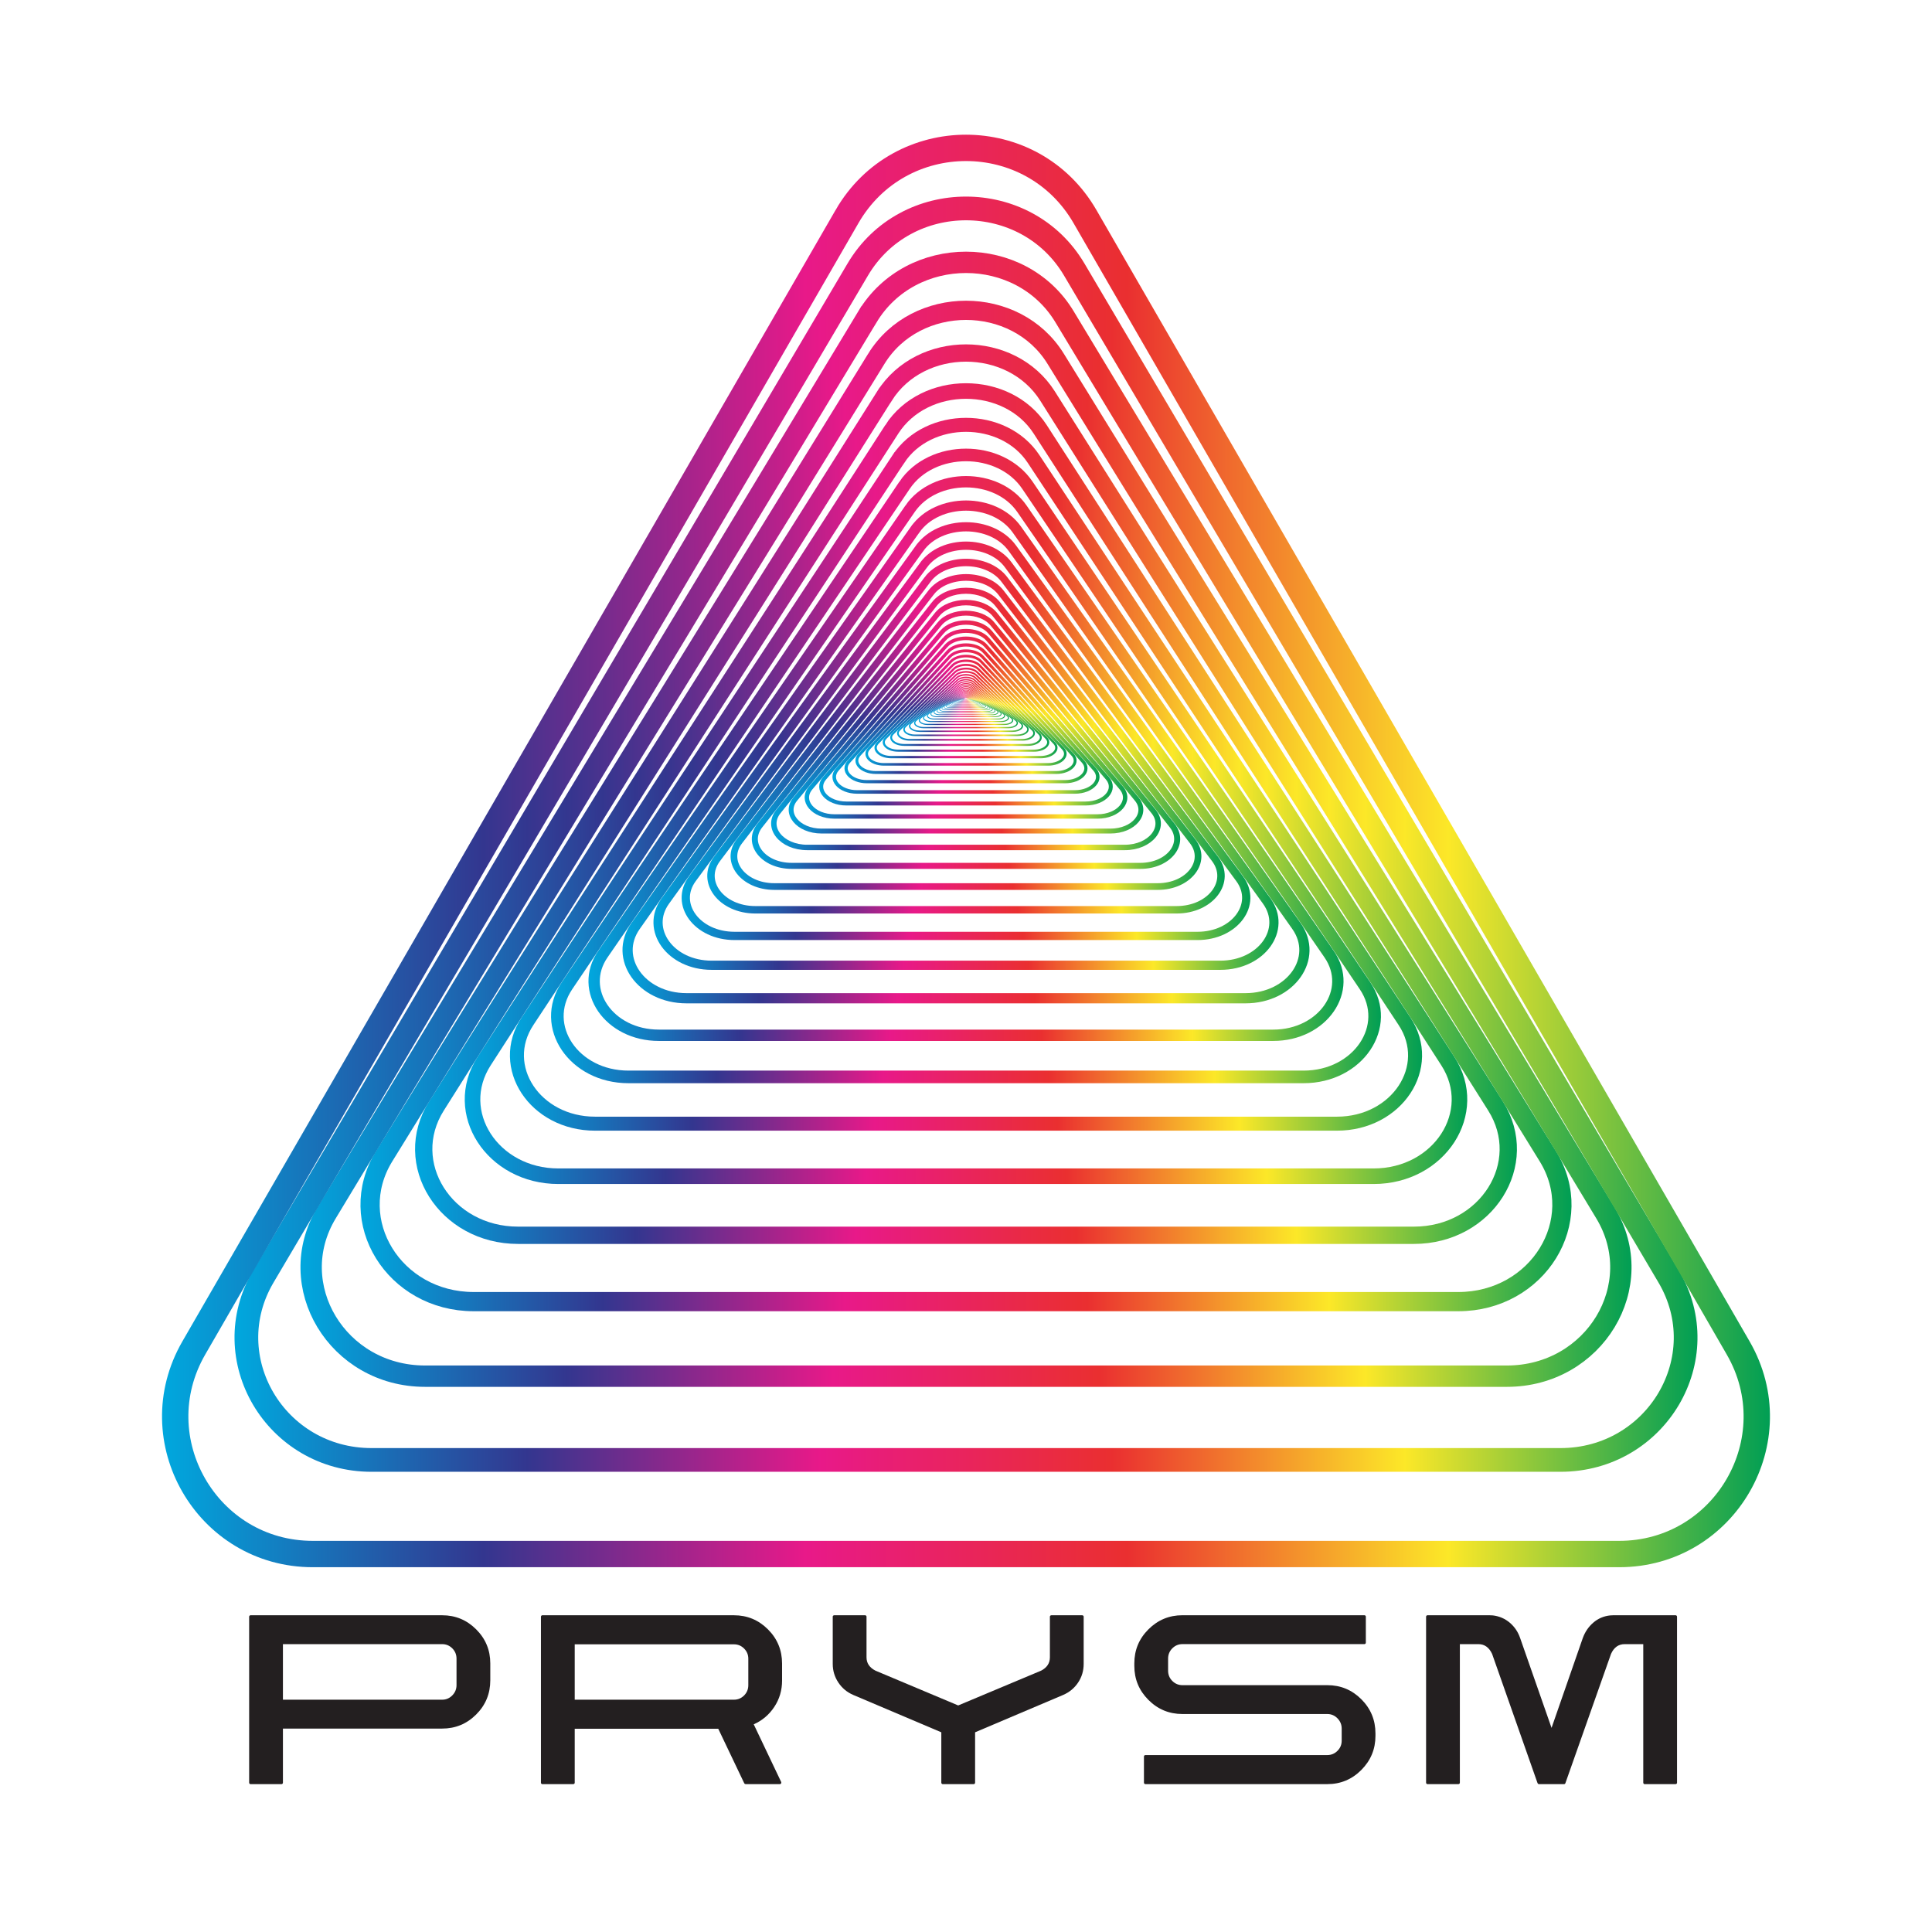 <?xml version="1.0" encoding="UTF-8"?>
<svg xmlns="http://www.w3.org/2000/svg" xmlns:xlink="http://www.w3.org/1999/xlink" viewBox="0 0 2000 2000">
  <defs>
    <style>
      .cls-1 {
        stroke: url(#Spectrum_-5);
        stroke-width: .07px;
      }

      .cls-1, .cls-2, .cls-3, .cls-4, .cls-5, .cls-6, .cls-7, .cls-8, .cls-9, .cls-10, .cls-11, .cls-12, .cls-13, .cls-14, .cls-15, .cls-16, .cls-17, .cls-18, .cls-19, .cls-20, .cls-21, .cls-22, .cls-23, .cls-24, .cls-25, .cls-26, .cls-27, .cls-28, .cls-29, .cls-30, .cls-31, .cls-32, .cls-33, .cls-34, .cls-35, .cls-36, .cls-37, .cls-38, .cls-39, .cls-40, .cls-41, .cls-42, .cls-43, .cls-44, .cls-45, .cls-46, .cls-47, .cls-48, .cls-49, .cls-50, .cls-51, .cls-52, .cls-53, .cls-54, .cls-55, .cls-56, .cls-57, .cls-58, .cls-59, .cls-60, .cls-61 {
        fill: none;
        stroke-miterlimit: 10;
      }

      .cls-2 {
        stroke: url(#Spectrum_-61);
        stroke-width: 27.28px;
      }

      .cls-3 {
        stroke: url(#Spectrum_-49);
        stroke-width: 7.7px;
      }

      .cls-4 {
        stroke: url(#Spectrum_-43);
        stroke-width: 4.09px;
      }

      .cls-5 {
        stroke: url(#Spectrum_-37);
        stroke-width: 2.17px;
      }

      .cls-6 {
        stroke: url(#Spectrum_-47);
        stroke-width: 6.24px;
      }

      .cls-7 {
        stroke: url(#Spectrum_-31);
        stroke-width: 1.15px;
      }

      .cls-8 {
        stroke: url(#Spectrum_-52);
        stroke-width: 10.56px;
      }

      .cls-9 {
        stroke: url(#Spectrum_-58);
        stroke-width: 19.89px;
      }

      .cls-10 {
        stroke: url(#Spectrum_-38);
        stroke-width: 2.41px;
      }

      .cls-11 {
        stroke: url(#Spectrum_-19);
        stroke-width: .33px;
      }

      .cls-12 {
        stroke: url(#Spectrum_-20);
        stroke-width: .36px;
      }

      .cls-13 {
        stroke: url(#Spectrum_-16);
        stroke-width: .24px;
      }

      .cls-14 {
        stroke: url(#Spectrum_-39);
        stroke-width: 2.68px;
      }

      .cls-15 {
        stroke: url(#Spectrum_-56);
        stroke-width: 16.11px;
      }

      .cls-16 {
        stroke: url(#Spectrum_-25);
        stroke-width: .61px;
      }

      .cls-17 {
        stroke: url(#Spectrum_-12);
        stroke-width: .16px;
      }

      .cls-18 {
        stroke: url(#Spectrum_-45);
        stroke-width: 5.05px;
      }

      .cls-19 {
        stroke: url(#Spectrum_-33);
        stroke-width: 1.43px;
      }

      .cls-20 {
        stroke: url(#Spectrum_-9);
        stroke-width: .11px;
      }

      .cls-21 {
        stroke: url(#Spectrum_);
        stroke-width: .05px;
      }

      .cls-22 {
        stroke: url(#Spectrum_-54);
        stroke-width: 13.04px;
      }

      .cls-23 {
        stroke: url(#Spectrum_-15);
        stroke-width: .21px;
      }

      .cls-24 {
        stroke: url(#Spectrum_-18);
        stroke-width: .29px;
      }

      .cls-25 {
        stroke: url(#Spectrum_-23);
        stroke-width: .5px;
      }

      .cls-26 {
        stroke: url(#Spectrum_-40);
        stroke-width: 2.98px;
      }

      .cls-27 {
        stroke: url(#Spectrum_-4);
        stroke-width: .07px;
      }

      .cls-28 {
        stroke: url(#Spectrum_-42);
        stroke-width: 3.68px;
      }

      .cls-29 {
        stroke: url(#Spectrum_-51);
        stroke-width: 9.51px;
      }

      .cls-30 {
        stroke: url(#Spectrum_-24);
        stroke-width: .55px;
      }

      .cls-31 {
        stroke: url(#Spectrum_-13);
        stroke-width: .17px;
      }

      .cls-32 {
        stroke: url(#Spectrum_-29);
        stroke-width: .94px;
      }

      .cls-33 {
        stroke: url(#Spectrum_-36);
        stroke-width: 1.96px;
      }

      .cls-34 {
        stroke: url(#Spectrum_-50);
        stroke-width: 8.56px;
      }

      .cls-35 {
        stroke: url(#Spectrum_-48);
        stroke-width: 6.93px;
      }

      .cls-36 {
        stroke: url(#Spectrum_-35);
        stroke-width: 1.76px;
      }

      .cls-37 {
        stroke: url(#Spectrum_-17);
        stroke-width: .26px;
      }

      .cls-38 {
        stroke: url(#Spectrum_-7);
        stroke-width: .09px;
      }

      .cls-39 {
        stroke: url(#Spectrum_-14);
        stroke-width: .19px;
      }

      .cls-40 {
        stroke: url(#Spectrum_-60);
        stroke-width: 24.55px;
      }

      .cls-62 {
        fill: #231f20;
        stroke-width: 0px;
      }

      .cls-41 {
        stroke: url(#Spectrum_-53);
        stroke-width: 11.74px;
      }

      .cls-42 {
        stroke: url(#Spectrum_-46);
        stroke-width: 5.61px;
      }

      .cls-43 {
        stroke: url(#Spectrum_-26);
        stroke-width: .68px;
      }

      .cls-44 {
        stroke: url(#Spectrum_-44);
        stroke-width: 4.55px;
      }

      .cls-45 {
        stroke: url(#Spectrum_-3);
        stroke-width: .06px;
      }

      .cls-46 {
        stroke: url(#Spectrum_-30);
        stroke-width: 1.04px;
      }

      .cls-47 {
        stroke: url(#Spectrum_-2);
        stroke-width: .05px;
      }

      .cls-48 {
        stroke: url(#Spectrum_-21);
        stroke-width: .4px;
      }

      .cls-49 {
        stroke: url(#Spectrum_-22);
        stroke-width: .45px;
      }

      .cls-50 {
        stroke: url(#Spectrum_-59);
        stroke-width: 22.1px;
      }

      .cls-51 {
        stroke: url(#Spectrum_-55);
        stroke-width: 14.49px;
      }

      .cls-52 {
        stroke: url(#Spectrum_-57);
        stroke-width: 17.9px;
      }

      .cls-53 {
        stroke: url(#Spectrum_-32);
        stroke-width: 1.28px;
      }

      .cls-54 {
        stroke: url(#Spectrum_-34);
        stroke-width: 1.58px;
      }

      .cls-55 {
        stroke: url(#Spectrum_-27);
        stroke-width: .76px;
      }

      .cls-56 {
        stroke: url(#Spectrum_-11);
        stroke-width: .14px;
      }

      .cls-57 {
        stroke: url(#Spectrum_-8);
        stroke-width: .1px;
      }

      .cls-58 {
        stroke: url(#Spectrum_-10);
        stroke-width: .13px;
      }

      .cls-59 {
        stroke: url(#Spectrum_-6);
        stroke-width: .08px;
      }

      .cls-60 {
        stroke: url(#Spectrum_-28);
        stroke-width: .84px;
      }

      .cls-61 {
        stroke: url(#Spectrum_-41);
        stroke-width: 3.31px;
      }
    </style>
    <linearGradient id="Spectrum_" data-name="Spectrum " x1="997.12" y1="723.21" x2="1002.88" y2="723.21" gradientUnits="userSpaceOnUse">
      <stop offset="0" stop-color="#00a8de"/>
      <stop offset=".2" stop-color="#33368f"/>
      <stop offset=".4" stop-color="#e81989"/>
      <stop offset=".6" stop-color="#ea2f30"/>
      <stop offset=".8" stop-color="#fce828"/>
      <stop offset="1" stop-color="#009e54"/>
    </linearGradient>
    <linearGradient id="Spectrum_-2" data-name="Spectrum " x1="996.84" y1="723.23" x2="1003.16" y2="723.23" xlink:href="#Spectrum_"/>
    <linearGradient id="Spectrum_-3" data-name="Spectrum " x1="996.52" y1="723.25" x2="1003.48" y2="723.25" xlink:href="#Spectrum_"/>
    <linearGradient id="Spectrum_-4" data-name="Spectrum " x1="996.18" y1="723.27" x2="1003.82" y2="723.27" xlink:href="#Spectrum_"/>
    <linearGradient id="Spectrum_-5" data-name="Spectrum " x1="995.8" y1="723.29" x2="1004.2" y2="723.29" xlink:href="#Spectrum_"/>
    <linearGradient id="Spectrum_-6" data-name="Spectrum " x1="995.38" y1="723.32" x2="1004.62" y2="723.32" xlink:href="#Spectrum_"/>
    <linearGradient id="Spectrum_-7" data-name="Spectrum " x1="994.93" y1="723.36" x2="1005.07" y2="723.36" xlink:href="#Spectrum_"/>
    <linearGradient id="Spectrum_-8" data-name="Spectrum " x1="994.42" y1="723.39" x2="1005.58" y2="723.39" xlink:href="#Spectrum_"/>
    <linearGradient id="Spectrum_-9" data-name="Spectrum " x1="993.87" y1="723.43" x2="1006.13" y2="723.43" xlink:href="#Spectrum_"/>
    <linearGradient id="Spectrum_-10" data-name="Spectrum " x1="993.27" y1="723.48" x2="1006.73" y2="723.48" xlink:href="#Spectrum_"/>
    <linearGradient id="Spectrum_-11" data-name="Spectrum " x1="992.6" y1="723.53" x2="1007.4" y2="723.53" xlink:href="#Spectrum_"/>
    <linearGradient id="Spectrum_-12" data-name="Spectrum " x1="991.87" y1="723.59" x2="1008.13" y2="723.59" xlink:href="#Spectrum_"/>
    <linearGradient id="Spectrum_-13" data-name="Spectrum " x1="991.06" y1="723.65" x2="1008.94" y2="723.65" xlink:href="#Spectrum_"/>
    <linearGradient id="Spectrum_-14" data-name="Spectrum " x1="990.18" y1="723.72" x2="1009.82" y2="723.72" xlink:href="#Spectrum_"/>
    <linearGradient id="Spectrum_-15" data-name="Spectrum " x1="989.2" y1="723.8" x2="1010.8" y2="723.8" xlink:href="#Spectrum_"/>
    <linearGradient id="Spectrum_-16" data-name="Spectrum " x1="988.13" y1="723.9" x2="1011.87" y2="723.9" xlink:href="#Spectrum_"/>
    <linearGradient id="Spectrum_-17" data-name="Spectrum " x1="986.96" y1="724" x2="1013.04" y2="724" xlink:href="#Spectrum_"/>
    <linearGradient id="Spectrum_-18" data-name="Spectrum " x1="985.67" y1="724.12" x2="1014.33" y2="724.12" xlink:href="#Spectrum_"/>
    <linearGradient id="Spectrum_-19" data-name="Spectrum " x1="984.25" y1="724.25" x2="1015.75" y2="724.25" xlink:href="#Spectrum_"/>
    <linearGradient id="Spectrum_-20" data-name="Spectrum " x1="982.69" y1="724.39" x2="1017.31" y2="724.39" xlink:href="#Spectrum_"/>
    <linearGradient id="Spectrum_-21" data-name="Spectrum " x1="980.97" y1="724.56" x2="1019.03" y2="724.56" xlink:href="#Spectrum_"/>
    <linearGradient id="Spectrum_-22" data-name="Spectrum " x1="979.09" y1="724.74" x2="1020.91" y2="724.74" xlink:href="#Spectrum_"/>
    <linearGradient id="Spectrum_-23" data-name="Spectrum " x1="977.02" y1="724.95" x2="1022.98" y2="724.95" xlink:href="#Spectrum_"/>
    <linearGradient id="Spectrum_-24" data-name="Spectrum " x1="974.74" y1="725.18" x2="1025.26" y2="725.18" xlink:href="#Spectrum_"/>
    <linearGradient id="Spectrum_-25" data-name="Spectrum " x1="972.24" y1="725.44" x2="1027.76" y2="725.44" xlink:href="#Spectrum_"/>
    <linearGradient id="Spectrum_-26" data-name="Spectrum " x1="969.49" y1="725.74" x2="1030.51" y2="725.74" xlink:href="#Spectrum_"/>
    <linearGradient id="Spectrum_-27" data-name="Spectrum " x1="966.47" y1="726.07" x2="1033.53" y2="726.07" xlink:href="#Spectrum_"/>
    <linearGradient id="Spectrum_-28" data-name="Spectrum " x1="963.15" y1="726.44" x2="1036.85" y2="726.44" xlink:href="#Spectrum_"/>
    <linearGradient id="Spectrum_-29" data-name="Spectrum " x1="959.5" y1="726.85" x2="1040.5" y2="726.85" xlink:href="#Spectrum_"/>
    <linearGradient id="Spectrum_-30" data-name="Spectrum " x1="955.49" y1="727.32" x2="1044.51" y2="727.32" xlink:href="#Spectrum_"/>
    <linearGradient id="Spectrum_-31" data-name="Spectrum " x1="951.08" y1="727.85" x2="1048.92" y2="727.85" xlink:href="#Spectrum_"/>
    <linearGradient id="Spectrum_-32" data-name="Spectrum " x1="946.23" y1="728.44" x2="1053.77" y2="728.44" xlink:href="#Spectrum_"/>
    <linearGradient id="Spectrum_-33" data-name="Spectrum " x1="940.91" y1="729.1" x2="1059.09" y2="729.1" xlink:href="#Spectrum_"/>
    <linearGradient id="Spectrum_-34" data-name="Spectrum " x1="935.06" y1="729.85" x2="1064.94" y2="729.85" xlink:href="#Spectrum_"/>
    <linearGradient id="Spectrum_-35" data-name="Spectrum " x1="928.62" y1="730.69" x2="1071.38" y2="730.69" xlink:href="#Spectrum_"/>
    <linearGradient id="Spectrum_-36" data-name="Spectrum " x1="921.55" y1="731.63" x2="1078.45" y2="731.63" xlink:href="#Spectrum_"/>
    <linearGradient id="Spectrum_-37" data-name="Spectrum " x1="913.78" y1="732.69" x2="1086.22" y2="732.69" xlink:href="#Spectrum_"/>
    <linearGradient id="Spectrum_-38" data-name="Spectrum " x1="905.24" y1="733.88" x2="1094.76" y2="733.88" xlink:href="#Spectrum_"/>
    <linearGradient id="Spectrum_-39" data-name="Spectrum " x1="895.86" y1="735.22" x2="1104.14" y2="735.22" xlink:href="#Spectrum_"/>
    <linearGradient id="Spectrum_-40" data-name="Spectrum " x1="885.54" y1="736.72" x2="1114.46" y2="736.72" xlink:href="#Spectrum_"/>
    <linearGradient id="Spectrum_-41" data-name="Spectrum " x1="874.2" y1="738.41" x2="1125.8" y2="738.41" xlink:href="#Spectrum_"/>
    <linearGradient id="Spectrum_-42" data-name="Spectrum " x1="861.74" y1="740.31" x2="1138.26" y2="740.31" xlink:href="#Spectrum_"/>
    <linearGradient id="Spectrum_-43" data-name="Spectrum " x1="848.04" y1="742.44" x2="1151.96" y2="742.44" xlink:href="#Spectrum_"/>
    <linearGradient id="Spectrum_-44" data-name="Spectrum " x1="832.99" y1="744.83" x2="1167.01" y2="744.83" xlink:href="#Spectrum_"/>
    <linearGradient id="Spectrum_-45" data-name="Spectrum " x1="816.44" y1="747.52" x2="1183.56" y2="747.52" xlink:href="#Spectrum_"/>
    <linearGradient id="Spectrum_-46" data-name="Spectrum " x1="798.26" y1="750.55" x2="1201.74" y2="750.55" xlink:href="#Spectrum_"/>
    <linearGradient id="Spectrum_-47" data-name="Spectrum " x1="778.27" y1="753.94" x2="1221.73" y2="753.94" xlink:href="#Spectrum_"/>
    <linearGradient id="Spectrum_-48" data-name="Spectrum " x1="756.31" y1="757.76" x2="1243.69" y2="757.76" xlink:href="#Spectrum_"/>
    <linearGradient id="Spectrum_-49" data-name="Spectrum " x1="732.16" y1="762.05" x2="1267.84" y2="762.05" xlink:href="#Spectrum_"/>
    <linearGradient id="Spectrum_-50" data-name="Spectrum " x1="705.62" y1="766.87" x2="1294.38" y2="766.87" xlink:href="#Spectrum_"/>
    <linearGradient id="Spectrum_-51" data-name="Spectrum " x1="676.46" y1="772.28" x2="1323.54" y2="772.28" xlink:href="#Spectrum_"/>
    <linearGradient id="Spectrum_-52" data-name="Spectrum " x1="644.4" y1="778.36" x2="1355.6" y2="778.36" xlink:href="#Spectrum_"/>
    <linearGradient id="Spectrum_-53" data-name="Spectrum " x1="609.17" y1="785.2" x2="1390.83" y2="785.2" xlink:href="#Spectrum_"/>
    <linearGradient id="Spectrum_-54" data-name="Spectrum " x1="570.44" y1="792.88" x2="1429.56" y2="792.88" xlink:href="#Spectrum_"/>
    <linearGradient id="Spectrum_-55" data-name="Spectrum " x1="527.88" y1="801.51" x2="1472.12" y2="801.51" xlink:href="#Spectrum_"/>
    <linearGradient id="Spectrum_-56" data-name="Spectrum " x1="481.09" y1="811.2" x2="1518.91" y2="811.2" xlink:href="#Spectrum_"/>
    <linearGradient id="Spectrum_-57" data-name="Spectrum " x1="429.67" y1="822.1" x2="1570.33" y2="822.1" xlink:href="#Spectrum_"/>
    <linearGradient id="Spectrum_-58" data-name="Spectrum " x1="373.16" y1="834.34" x2="1626.84" y2="834.34" xlink:href="#Spectrum_"/>
    <linearGradient id="Spectrum_-59" data-name="Spectrum " x1="311.04" y1="848.09" x2="1688.96" y2="848.09" xlink:href="#Spectrum_"/>
    <linearGradient id="Spectrum_-60" data-name="Spectrum " x1="242.77" y1="863.54" x2="1757.23" y2="863.54" xlink:href="#Spectrum_"/>
    <linearGradient id="Spectrum_-61" data-name="Spectrum " x1="167.72" y1="880.91" x2="1832.28" y2="880.91" xlink:href="#Spectrum_"/>
  </defs>
  <g id="Layer_3" data-name="Layer 3">
    <g>
      <path class="cls-21" d="M999.57,722.6l-2.36,1.08c-.19.09.05.2.43.2h4.72c.38,0,.62-.11.43-.2l-2.36-1.08c-.19-.09-.67-.09-.86,0Z"/>
      <path class="cls-47" d="M999.53,722.55l-2.59,1.21c-.21.1.05.22.47.22h5.18c.42,0,.68-.12.47-.22l-2.59-1.21c-.21-.1-.73-.1-.94,0Z"/>
      <path class="cls-45" d="M999.48,722.48l-2.85,1.36c-.23.11.06.25.52.25h5.7c.46,0,.75-.14.52-.25l-2.85-1.36c-.23-.11-.81-.11-1.04,0Z"/>
      <path class="cls-27" d="M999.43,722.41l-3.13,1.53c-.25.12.06.28.57.28h6.26c.51,0,.82-.15.57-.28l-3.13-1.53c-.25-.12-.89-.12-1.14,0Z"/>
      <path class="cls-1" d="M999.37,722.33l-3.44,1.72c-.28.14.07.31.63.31h6.88c.56,0,.9-.17.63-.31l-3.44-1.72c-.28-.14-.97-.14-1.25,0Z"/>
      <path class="cls-59" d="M999.31,722.24l-3.78,1.93c-.31.16.08.35.69.35h7.56c.61,0,.99-.2.69-.35l-3.78-1.93c-.31-.16-1.07-.16-1.38,0Z"/>
      <path class="cls-38" d="M999.24,722.14l-4.15,2.17c-.34.18.08.39.76.39h8.3c.67,0,1.09-.22.76-.39l-4.15-2.17c-.34-.18-1.18-.18-1.51,0Z"/>
      <path class="cls-57" d="M999.17,722.03l-4.56,2.43c-.37.2.09.44.83.44h9.13c.74,0,1.2-.25.83-.44l-4.56-2.43c-.37-.2-1.29-.2-1.66,0Z"/>
      <path class="cls-20" d="M999.09,721.9l-5.01,2.73c-.41.22.1.5.91.5h10.03c.81,0,1.32-.28.91-.5l-5.01-2.73c-.41-.22-1.42-.22-1.83,0Z"/>
      <path class="cls-58" d="M999,721.75l-5.51,3.07c-.45.25.11.56,1,.56h11.02c.89,0,1.45-.31,1-.56l-5.51-3.07c-.45-.25-1.56-.25-2.01,0Z"/>
      <path class="cls-56" d="M998.9,721.59l-6.06,3.45c-.49.28.12.63,1.1.63h12.11c.98,0,1.59-.35,1.1-.63l-6.06-3.45c-.49-.28-1.72-.28-2.21,0Z"/>
      <path class="cls-17" d="M998.79,721.41l-6.65,3.88c-.54.31.13.71,1.21.71h13.31c1.08,0,1.75-.39,1.21-.71l-6.65-3.88c-.54-.31-1.89-.31-2.42,0Z"/>
      <path class="cls-31" d="M998.67,721.21l-7.31,4.36c-.59.35.15.79,1.33.79h14.62c1.18,0,1.92-.44,1.33-.79l-7.31-4.36c-.59-.35-2.07-.35-2.66,0Z"/>
      <path class="cls-39" d="M998.54,720.98l-8.04,4.9c-.65.4.16.89,1.46.89h16.07c1.3,0,2.11-.5,1.46-.89l-8.04-4.9c-.65-.4-2.28-.4-2.93,0Z"/>
      <path class="cls-23" d="M998.39,720.72l-8.83,5.5c-.71.45.18,1,1.61,1h17.66c1.43,0,2.32-.56,1.61-1l-8.83-5.5c-.71-.45-2.5-.45-3.22,0Z"/>
      <path class="cls-13" d="M998.23,720.43l-9.7,6.18c-.79.5.2,1.13,1.77,1.13h19.41c1.57,0,2.55-.63,1.77-1.13l-9.7-6.18c-.79-.5-2.75-.5-3.54,0Z"/>
      <path class="cls-37" d="M998.06,720.1l-10.66,6.95c-.86.56.22,1.27,1.94,1.27h21.33c1.73,0,2.81-.7,1.94-1.27l-10.66-6.95c-.86-.56-3.02-.56-3.88,0Z"/>
      <path class="cls-24" d="M997.87,719.74l-11.72,7.81c-.95.63.24,1.42,2.13,1.42h23.44c1.9,0,3.08-.79,2.13-1.42l-11.72-7.81c-.95-.63-3.32-.63-4.27,0Z"/>
      <path class="cls-11" d="M997.65,719.33l-12.88,8.77c-1.04.71.26,1.6,2.35,1.6h25.75c2.09,0,3.39-.89,2.35-1.6l-12.88-8.77c-1.04-.71-3.65-.71-4.69,0Z"/>
      <path class="cls-12" d="M997.42,718.87l-14.15,9.85c-1.15.8.29,1.8,2.58,1.8h28.3c2.29,0,3.72-1,2.58-1.8l-14.15-9.85c-1.15-.8-4.01-.8-5.16,0Z"/>
      <path class="cls-48" d="M997.17,718.35l-15.55,11.07c-1.26.9.31,2.02,2.83,2.02h31.1c2.52,0,4.09-1.12,2.83-2.02l-15.55-11.07c-1.26-.9-4.41-.9-5.67,0Z"/>
      <path class="cls-49" d="M996.89,717.76l-17.09,12.44c-1.38,1.01.35,2.27,3.11,2.27h34.18c2.77,0,4.5-1.26,3.11-2.27l-17.09-12.44c-1.38-1.01-4.84-1.01-6.23,0Z"/>
      <path class="cls-25" d="M996.58,717.11l-18.78,13.98c-1.52,1.13.38,2.55,3.42,2.55h37.56c3.04,0,4.94-1.41,3.42-2.55l-18.78-13.98c-1.52-1.13-5.32-1.13-6.84,0Z"/>
      <path class="cls-30" d="M996.24,716.37l-20.63,15.71c-1.67,1.27.42,2.86,3.76,2.86h41.27c3.34,0,5.43-1.59,3.76-2.86l-20.63-15.71c-1.67-1.27-5.85-1.27-7.52,0Z"/>
      <path class="cls-16" d="M995.87,715.55l-22.68,17.65c-1.84,1.43.46,3.21,4.13,3.21h45.35c3.67,0,5.97-1.79,4.13-3.21l-22.68-17.65c-1.84-1.43-6.43-1.43-8.26,0Z"/>
      <path class="cls-43" d="M995.46,714.62l-24.92,19.83c-2.02,1.61.5,3.61,4.54,3.61h49.84c4.03,0,6.56-2.01,4.54-3.61l-24.92-19.83c-2.02-1.61-7.06-1.61-9.08,0Z"/>
      <path class="cls-55" d="M995.01,713.57l-27.38,22.28c-2.22,1.8.55,4.06,4.99,4.06h54.77c4.43,0,7.2-2.25,4.99-4.06l-27.38-22.28c-2.22-1.8-7.76-1.8-9.98,0Z"/>
      <path class="cls-60" d="M994.52,712.4l-30.09,25.03c-2.44,2.03.61,4.56,5.48,4.56h60.18c4.87,0,7.92-2.53,5.48-4.56l-30.09-25.03c-2.44-2.03-8.53-2.03-10.96,0Z"/>
      <path class="cls-32" d="M993.98,711.08l-33.07,28.13c-2.68,2.28.67,5.12,6.02,5.12h66.13c5.35,0,8.7-2.85,6.02-5.12l-33.07-28.13c-2.68-2.28-9.37-2.28-12.05,0Z"/>
      <path class="cls-46" d="M993.38,709.6l-36.34,31.6c-2.94,2.56.74,5.76,6.62,5.76h72.67c5.88,0,9.56-3.2,6.62-5.76l-36.34-31.6c-2.94-2.56-10.3-2.56-13.24,0Z"/>
      <path class="cls-7" d="M992.73,707.94l-39.93,35.51c-3.23,2.87.81,6.47,7.27,6.47h79.86c6.47,0,10.51-3.59,7.27-6.47l-39.93-35.51c-3.23-2.87-11.31-2.87-14.55,0Z"/>
      <path class="cls-53" d="M992.01,706.07l-43.88,39.9c-3.55,3.23.89,7.27,7.99,7.27h87.76c7.11,0,11.55-4.04,7.99-7.27l-43.88-39.9c-3.55-3.23-12.43-3.23-15.99,0Z"/>
      <path class="cls-19" d="M991.22,703.97l-48.22,44.83c-3.9,3.63.98,8.17,8.78,8.17h96.44c7.81,0,12.69-4.54,8.78-8.17l-48.22-44.83c-3.9-3.63-13.66-3.63-17.57,0Z"/>
      <path class="cls-54" d="M990.35,701.61l-52.99,50.37c-4.29,4.08,1.07,9.18,9.65,9.18h105.98c8.58,0,13.94-5.1,9.65-9.18l-52.99-50.37c-4.29-4.08-15.01-4.08-19.3,0Z"/>
      <path class="cls-36" d="M989.39,698.96l-58.23,56.59c-4.71,4.58,1.18,10.31,10.61,10.31h116.46c9.43,0,15.32-5.73,10.61-10.31l-58.23-56.59c-4.71-4.58-16.5-4.58-21.21,0Z"/>
      <path class="cls-33" d="M988.34,695.98l-63.99,63.59c-5.18,5.15,1.3,11.58,11.66,11.58h127.98c10.36,0,16.84-6.44,11.66-11.58l-63.99-63.59c-5.18-5.15-18.13-5.15-23.31,0Z"/>
      <path class="cls-5" d="M987.19,692.63l-70.32,71.45c-5.69,5.78,1.42,13.01,12.81,13.01h140.63c11.39,0,18.5-7.23,12.81-13.01l-70.32-71.45c-5.69-5.78-19.93-5.78-25.62,0Z"/>
      <path class="cls-10" d="M985.92,688.87l-77.27,80.28c-6.26,6.5,1.56,14.62,14.08,14.62h154.54c12.51,0,20.33-8.12,14.08-14.62l-77.27-80.28c-6.26-6.5-21.9-6.5-28.15,0Z"/>
      <path class="cls-14" d="M984.53,684.64l-84.91,90.2c-6.87,7.3,1.72,16.43,15.47,16.43h169.83c13.75,0,22.34-9.13,15.47-16.43l-84.91-90.2c-6.87-7.3-24.06-7.3-30.94,0Z"/>
      <path class="cls-26" d="M983,679.89l-93.31,101.35c-7.55,8.21,1.89,18.46,17,18.46h186.62c15.11,0,24.55-10.26,17-18.46l-93.31-101.35c-7.55-8.21-26.44-8.21-34,0Z"/>
      <path class="cls-61" d="M981.32,674.56l-102.54,113.88c-8.3,9.22,2.08,20.74,18.68,20.74h205.08c16.6,0,26.98-11.52,18.68-20.74l-102.54-113.88c-8.3-9.22-29.06-9.22-37.36,0Z"/>
      <path class="cls-28" d="M979.47,668.56l-112.68,127.95c-9.12,10.36,2.28,23.31,20.53,23.31h225.36c18.25,0,29.65-12.95,20.53-23.31l-112.68-127.95c-9.12-10.36-31.93-10.36-41.05,0Z"/>
      <path class="cls-4" d="M977.44,661.83l-123.83,143.76c-10.02,11.64,2.51,26.19,22.56,26.19h247.65c20.05,0,32.58-14.55,22.56-26.19l-123.83-143.76c-10.02-11.64-35.09-11.64-45.11,0Z"/>
      <path class="cls-44" d="M975.21,654.26l-136.07,161.53c-11.02,13.08,2.75,29.42,24.79,29.42h272.15c22.03,0,35.8-16.35,24.79-29.42l-136.07-161.53c-11.02-13.08-38.56-13.08-49.57,0Z"/>
      <path class="cls-18" d="M972.76,645.75l-149.53,181.5c-12.11,14.69,3.03,33.06,27.24,33.06h299.06c24.21,0,39.34-18.37,27.24-33.06l-149.53-181.5c-12.11-14.69-42.37-14.69-54.48,0Z"/>
      <path class="cls-42" d="M970.07,636.2l-164.32,203.93c-13.3,16.51,3.33,37.15,29.93,37.15h328.64c26.61,0,43.24-20.64,29.93-37.15l-164.32-203.93c-13.3-16.51-46.56-16.51-59.86,0Z"/>
      <path class="cls-6" d="M967.11,625.46l-180.57,229.13c-14.62,18.55,3.65,41.74,32.89,41.74h361.14c29.24,0,47.51-23.19,32.89-41.74l-180.57-229.13c-14.62-18.55-51.17-18.55-65.79,0Z"/>
      <path class="cls-35" d="M963.85,613.4l-198.43,257.45c-16.06,20.84,4.02,46.9,36.15,46.9h396.86c32.13,0,52.21-26.05,36.15-46.9l-198.43-257.45c-16.06-20.84-56.23-20.84-72.29,0Z"/>
      <path class="cls-3" d="M960.28,599.85l-218.06,289.27c-17.65,23.42,4.41,52.69,39.72,52.69h436.11c35.31,0,57.37-29.27,39.72-52.69l-218.06-289.27c-17.65-23.42-61.79-23.42-79.44,0Z"/>
      <path class="cls-34" d="M956.35,584.62l-239.62,325.03c-19.4,26.31,4.85,59.21,43.65,59.21h479.24c38.8,0,63.05-32.89,43.65-59.21l-239.62-325.03c-19.4-26.31-67.9-26.31-87.3,0Z"/>
      <path class="cls-29" d="M952.03,567.51l-263.32,365.2c-21.32,29.57,5.33,66.52,47.97,66.52h526.64c42.64,0,69.28-36.96,47.97-66.52l-263.32-365.2c-21.32-29.57-74.61-29.57-95.93,0Z"/>
      <path class="cls-8" d="M947.29,548.28l-289.36,410.34c-23.43,33.22,5.86,74.75,52.71,74.75h578.73c46.85,0,76.14-41.53,52.71-74.75l-289.36-410.34c-23.43-33.22-81.99-33.22-105.42,0Z"/>
      <path class="cls-41" d="M942.08,526.68l-317.98,461.05c-25.74,37.33,6.44,83.98,57.92,83.98h635.96c51.49,0,83.67-46.66,57.92-83.98l-317.98-461.05c-25.74-37.33-90.1-37.33-115.85,0Z"/>
      <path class="cls-22" d="M936.35,502.41l-349.43,518.04c-28.29,41.94,7.07,94.36,63.65,94.36h698.86c56.58,0,91.94-52.42,63.65-94.36l-349.43-518.04c-28.29-41.94-99.01-41.94-127.3,0Z"/>
      <path class="cls-51" d="M930.05,475.13l-383.99,582.06c-31.09,47.12,7.77,106.03,69.95,106.03h767.98c62.18,0,101.03-58.9,69.95-106.03l-383.99-582.06c-31.09-47.12-108.81-47.12-139.89,0Z"/>
      <path class="cls-15" d="M923.14,444.49l-421.97,654c-34.16,52.95,8.54,119.13,76.86,119.13h843.93c68.32,0,111.03-66.18,76.86-119.13l-421.97-654c-34.16-52.95-119.57-52.95-153.73,0Z"/>
      <path class="cls-52" d="M915.53,410.06l-463.7,734.84c-37.54,59.49,9.39,133.86,84.47,133.86h927.4c75.08,0,122.01-74.36,84.47-133.86l-463.7-734.84c-37.54-59.49-131.39-59.49-168.93,0Z"/>
      <path class="cls-9" d="M907.18,371.38l-509.56,825.66c-41.25,66.84,10.31,150.4,92.82,150.4h1019.12c82.51,0,134.07-83.56,92.82-150.4l-509.56-825.66c-41.25-66.84-144.39-66.84-185.64,0Z"/>
      <path class="cls-50" d="M898,327.91l-559.95,927.71c-45.33,75.11,11.33,168.99,102,168.99h1119.91c90.67,0,147.33-93.88,102-168.99l-559.95-927.71c-45.33-75.11-158.67-75.11-204,0Z"/>
      <path class="cls-40" d="M887.91,279.07L272.58,1321.44c-49.82,84.39,12.45,189.88,112.09,189.88h1230.67c99.63,0,161.91-105.49,112.09-189.88L1112.09,279.07c-49.82-84.39-174.36-84.39-224.18,0Z"/>
      <path class="cls-2" d="M876.83,224.19L200.63,1395.39c-54.74,94.82,13.69,213.34,123.17,213.34h1352.38c109.49,0,177.92-118.52,123.17-213.34L1123.17,224.19c-54.74-94.82-191.6-94.82-246.35,0Z"/>
    </g>
  </g>
  <g id="Layer_4" data-name="Layer 4">
    <g>
      <path class="cls-62" d="M257.93,1673.52c0-.35.14-.67.44-.96.29-.29.61-.44.96-.44h198.4c13.75,0,25.49,4.87,35.22,14.6,9.73,9.73,14.6,21.47,14.6,35.22v17.48c0,13.87-4.87,25.67-14.6,35.4-9.73,9.73-21.47,14.6-35.22,14.6h-164.84v55.94c0,.47-.15.85-.44,1.14-.29.29-.67.44-1.14.44h-31.99c-.35,0-.67-.14-.96-.44-.29-.29-.44-.67-.44-1.14v-171.83ZM457.73,1759.52c4.08,0,7.57-1.49,10.49-4.46,2.91-2.97,4.37-6.5,4.37-10.58v-27.44c0-4.2-1.46-7.75-4.37-10.66-2.91-2.91-6.41-4.37-10.49-4.37h-164.84v57.51h164.84Z"/>
      <path class="cls-62" d="M809.61,1739.59c0,10.14-2.68,19.26-8.04,27.36-5.36,8.1-12.47,14.13-21.33,18.09l.7,1.4,27.79,58.38c.11.47.06.93-.17,1.4-.23.47-.64.7-1.22.7h-35.49c-.58,0-1.05-.29-1.4-.87l-26.92-56.46h-148.58v55.94c0,.35-.15.67-.44.96-.29.29-.67.44-1.14.44h-31.99c-.35,0-.67-.14-.96-.44-.29-.29-.44-.61-.44-.96v-171.83c0-.46.14-.84.44-1.14.29-.29.61-.44.96-.44h198.4c13.75,0,25.49,4.87,35.22,14.6,9.73,9.73,14.6,21.53,14.6,35.4v17.48ZM594.95,1759.52h164.84c4.08,0,7.57-1.46,10.49-4.37,2.91-2.91,4.37-6.47,4.37-10.66v-27.44c0-4.08-1.46-7.57-4.37-10.49-2.91-2.91-6.41-4.37-10.49-4.37h-164.84v57.34Z"/>
      <path class="cls-62" d="M1086.85,1673.52c0-.35.14-.67.44-.96.29-.29.67-.44,1.14-.44h31.81c.46,0,.84.15,1.13.44.29.29.44.61.44.96v48.95c0,7.11-1.92,13.55-5.77,19.32-3.85,5.77-9.03,10.05-15.56,12.85l-91.07,38.63v52.09c0,.47-.15.85-.44,1.14s-.61.44-.96.44h-31.99c-.47,0-.85-.14-1.14-.44-.29-.29-.44-.67-.44-1.14v-52.09l-91.07-38.63c-6.53-2.8-11.71-7.11-15.56-12.94-3.85-5.83-5.77-12.24-5.77-19.23v-48.95c0-.35.14-.67.44-.96.29-.29.67-.44,1.14-.44h31.99c.35,0,.67.15.96.44.29.29.44.61.44.96v42.13c0,6.06,3.09,10.66,9.26,13.81l85.65,36.01,85.83-36.01c6.06-3.15,9.09-7.75,9.09-13.81v-42.13Z"/>
      <path class="cls-62" d="M1209.21,1729.45c0,4.2,1.46,7.75,4.37,10.66,2.91,2.91,6.41,4.37,10.49,4.37h149.98c13.75,0,25.49,4.87,35.22,14.6,9.73,9.73,14.6,21.53,14.6,35.4v2.45c0,13.75-4.87,25.52-14.6,35.31-9.73,9.79-21.47,14.68-35.22,14.68h-188.44c-.35,0-.67-.14-.96-.44-.29-.29-.44-.67-.44-1.14v-26.92c0-.46.14-.84.44-1.14s.61-.44.96-.44h188.44c4.08,0,7.57-1.46,10.49-4.37s4.37-6.41,4.37-10.49v-12.59c0-4.08-1.46-7.6-4.37-10.58-2.91-2.97-6.41-4.46-10.49-4.46h-149.98c-13.75,0-25.49-4.86-35.22-14.6-9.73-9.73-14.6-21.47-14.6-35.22v-2.62c0-13.75,4.86-25.49,14.6-35.22,9.73-9.73,21.47-14.6,35.22-14.6h188.44c.35,0,.67.15.96.44.29.29.44.61.44.96v27.09c0,.35-.15.67-.44.96-.29.29-.61.44-.96.44h-188.44c-4.08,0-7.58,1.46-10.49,4.37s-4.37,6.47-4.37,10.66v12.41Z"/>
      <path class="cls-62" d="M1736.07,1845.35c0,.47-.15.85-.44,1.14-.29.29-.67.44-1.14.44h-31.99c-.35,0-.67-.14-.96-.44-.29-.29-.44-.67-.44-1.14v-143.34h-19.23c-6.41,0-11.13,3.38-14.16,10.14l-47.2,133.73c-.24.7-.7,1.05-1.4,1.05h-26.05c-.58,0-1.05-.35-1.4-1.05l-47.02-133.73c-3.15-6.76-7.87-10.14-14.16-10.14h-19.23v143.34c0,.47-.15.85-.44,1.14-.29.29-.67.44-1.14.44h-31.99c-.35,0-.67-.14-.96-.44-.29-.29-.44-.67-.44-1.14v-171.66c0-.46.14-.84.44-1.14.29-.29.61-.44.96-.44h64.33c1.16,0,2.33.06,3.5.17,6.64.82,12.44,3.32,17.39,7.52,4.95,4.2,8.54,9.5,10.75,15.91l32.51,93,32.34-93c2.33-6.41,5.97-11.74,10.93-16,4.95-4.25,10.75-6.73,17.39-7.43,1.16-.11,2.27-.17,3.32-.17h64.33c.46,0,.84.15,1.14.44.29.29.44.67.44,1.14v171.66Z"/>
    </g>
  </g>
</svg>